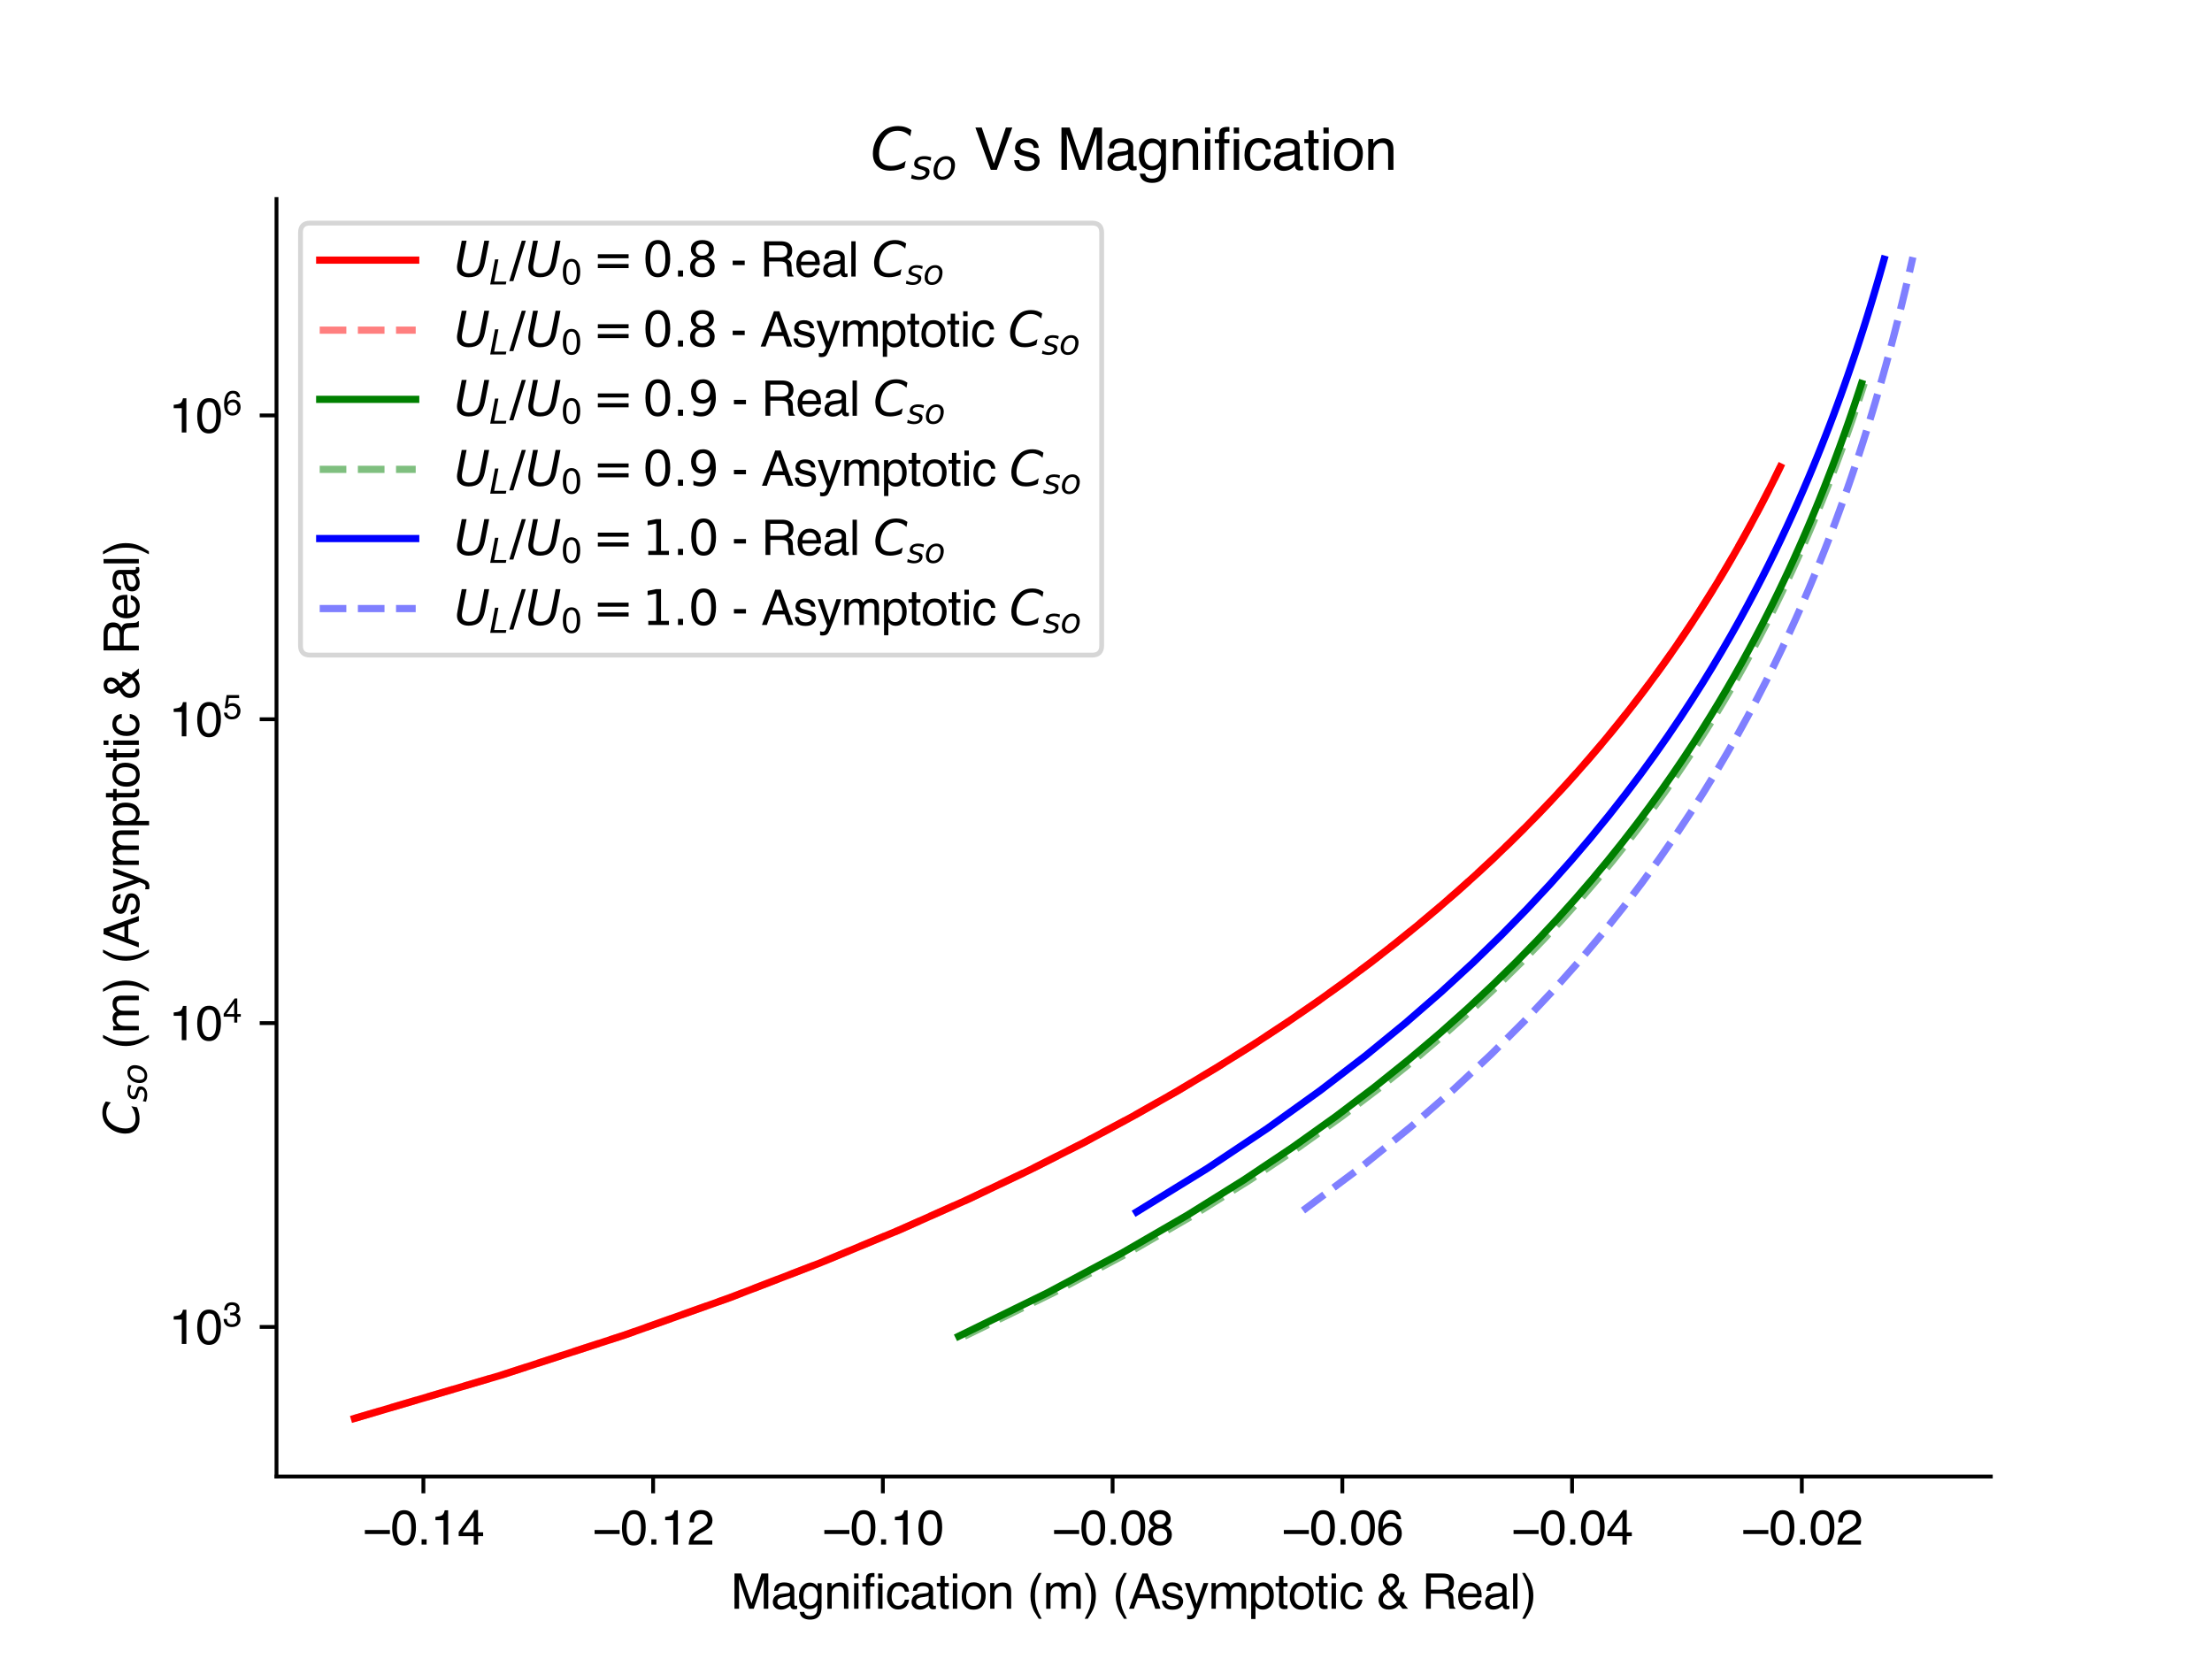 <?xml version="1.0" encoding="utf-8" standalone="no"?>
<!DOCTYPE svg PUBLIC "-//W3C//DTD SVG 1.1//EN"
  "http://www.w3.org/Graphics/SVG/1.1/DTD/svg11.dtd">
<svg xmlns:xlink="http://www.w3.org/1999/xlink" width="460.8pt" height="345.6pt" viewBox="0 0 460.8 345.6" xmlns="http://www.w3.org/2000/svg" version="1.1">
 <defs>
  <style type="text/css">*{stroke-linejoin: round; stroke-linecap: butt}</style>
 </defs>
 <g id="figure_1">
  <g id="patch_1">
   <path d="M 0 345.6 
L 460.8 345.6 
L 460.8 0 
L 0 0 
z
" style="fill: #ffffff"/>
  </g>
  <g id="axes_1">
   <g id="patch_2">
    <path d="M 57.6 307.584 
L 414.72 307.584 
L 414.72 41.472 
L 57.6 41.472 
z
" style="fill: #ffffff"/>
   </g>
   <g id="matplotlib.axis_1">
    <g id="xtick_1">
     <g id="line2d_1">
      <defs>
       <path id="m647609ada3" d="M 0 0 
L 0 3.5 
" style="stroke: #000000; stroke-width: 0.8"/>
      </defs>
      <g>
       <use xlink:href="#m647609ada3" x="88.199" y="307.584" style="stroke: #000000; stroke-width: 0.8"/>
      </g>
     </g>
     <g id="text_1">
      <!-- −0.14 -->
      <g transform="translate(75.548 321.757) scale(0.1 -0.1)">
       <defs>
        <path id="Helvetica-2212" d="M 3547 1894 
L 3547 1369 
L 288 1369 
L 288 1894 
L 3547 1894 
z
" transform="scale(0.016)"/>
        <path id="Helvetica-30" d="M 1731 4475 
Q 2600 4475 2988 3759 
Q 3288 3206 3288 2244 
Q 3288 1331 3016 734 
Q 2622 -122 1728 -122 
Q 922 -122 528 578 
Q 200 1163 200 2147 
Q 200 2909 397 3456 
Q 766 4475 1731 4475 
z
M 1725 391 
Q 2163 391 2422 778 
Q 2681 1166 2681 2222 
Q 2681 2984 2493 3476 
Q 2306 3969 1766 3969 
Q 1269 3969 1039 3501 
Q 809 3034 809 2125 
Q 809 1441 956 1025 
Q 1181 391 1725 391 
z
" transform="scale(0.016)"/>
        <path id="Helvetica-2e" d="M 547 681 
L 1200 681 
L 1200 0 
L 547 0 
L 547 681 
z
" transform="scale(0.016)"/>
        <path id="Helvetica-31" d="M 613 3169 
L 613 3600 
Q 1222 3659 1462 3798 
Q 1703 3938 1822 4456 
L 2266 4456 
L 2266 0 
L 1666 0 
L 1666 3169 
L 613 3169 
z
" transform="scale(0.016)"/>
        <path id="Helvetica-34" d="M 2116 1584 
L 2116 3613 
L 681 1584 
L 2116 1584 
z
M 2125 0 
L 2125 1094 
L 163 1094 
L 163 1644 
L 2213 4488 
L 2688 4488 
L 2688 1584 
L 3347 1584 
L 3347 1094 
L 2688 1094 
L 2688 0 
L 2125 0 
z
" transform="scale(0.016)"/>
       </defs>
       <use xlink:href="#Helvetica-2212"/>
       <use xlink:href="#Helvetica-30" x="58.398"/>
       <use xlink:href="#Helvetica-2e" x="114.014"/>
       <use xlink:href="#Helvetica-31" x="141.797"/>
       <use xlink:href="#Helvetica-34" x="197.412"/>
      </g>
     </g>
    </g>
    <g id="xtick_2">
     <g id="line2d_2">
      <g>
       <use xlink:href="#m647609ada3" x="136.057" y="307.584" style="stroke: #000000; stroke-width: 0.8"/>
      </g>
     </g>
     <g id="text_2">
      <!-- −0.12 -->
      <g transform="translate(123.407 321.757) scale(0.1 -0.1)">
       <defs>
        <path id="Helvetica-32" d="M 200 0 
Q 231 578 439 1006 
Q 647 1434 1250 1784 
L 1850 2131 
Q 2253 2366 2416 2531 
Q 2672 2791 2672 3125 
Q 2672 3516 2437 3745 
Q 2203 3975 1813 3975 
Q 1234 3975 1013 3538 
Q 894 3303 881 2888 
L 309 2888 
Q 319 3472 525 3841 
Q 891 4491 1816 4491 
Q 2584 4491 2939 4075 
Q 3294 3659 3294 3150 
Q 3294 2613 2916 2231 
Q 2697 2009 2131 1694 
L 1703 1456 
Q 1397 1288 1222 1134 
Q 909 863 828 531 
L 3272 531 
L 3272 0 
L 200 0 
z
" transform="scale(0.016)"/>
       </defs>
       <use xlink:href="#Helvetica-2212"/>
       <use xlink:href="#Helvetica-30" x="58.398"/>
       <use xlink:href="#Helvetica-2e" x="114.014"/>
       <use xlink:href="#Helvetica-31" x="141.797"/>
       <use xlink:href="#Helvetica-32" x="197.412"/>
      </g>
     </g>
    </g>
    <g id="xtick_3">
     <g id="line2d_3">
      <g>
       <use xlink:href="#m647609ada3" x="183.916" y="307.584" style="stroke: #000000; stroke-width: 0.8"/>
      </g>
     </g>
     <g id="text_3">
      <!-- −0.10 -->
      <g transform="translate(171.265 321.757) scale(0.1 -0.1)">
       <use xlink:href="#Helvetica-2212"/>
       <use xlink:href="#Helvetica-30" x="58.398"/>
       <use xlink:href="#Helvetica-2e" x="114.014"/>
       <use xlink:href="#Helvetica-31" x="141.797"/>
       <use xlink:href="#Helvetica-30" x="197.412"/>
      </g>
     </g>
    </g>
    <g id="xtick_4">
     <g id="line2d_4">
      <g>
       <use xlink:href="#m647609ada3" x="231.775" y="307.584" style="stroke: #000000; stroke-width: 0.8"/>
      </g>
     </g>
     <g id="text_4">
      <!-- −0.08 -->
      <g transform="translate(219.124 321.757) scale(0.1 -0.1)">
       <defs>
        <path id="Helvetica-38" d="M 1741 2600 
Q 2113 2600 2322 2808 
Q 2531 3016 2531 3303 
Q 2531 3553 2331 3762 
Q 2131 3972 1722 3972 
Q 1316 3972 1134 3762 
Q 953 3553 953 3272 
Q 953 2956 1187 2778 
Q 1422 2600 1741 2600 
z
M 1775 384 
Q 2166 384 2423 595 
Q 2681 806 2681 1225 
Q 2681 1659 2415 1884 
Q 2150 2109 1734 2109 
Q 1331 2109 1076 1879 
Q 822 1650 822 1244 
Q 822 894 1055 639 
Q 1288 384 1775 384 
z
M 975 2384 
Q 741 2484 609 2619 
Q 363 2869 363 3269 
Q 363 3769 725 4128 
Q 1088 4488 1753 4488 
Q 2397 4488 2762 4148 
Q 3128 3809 3128 3356 
Q 3128 2938 2916 2678 
Q 2797 2531 2547 2391 
Q 2825 2263 2984 2097 
Q 3281 1784 3281 1284 
Q 3281 694 2884 283 
Q 2488 -128 1763 -128 
Q 1109 -128 657 226 
Q 206 581 206 1256 
Q 206 1653 400 1942 
Q 594 2231 975 2384 
z
" transform="scale(0.016)"/>
       </defs>
       <use xlink:href="#Helvetica-2212"/>
       <use xlink:href="#Helvetica-30" x="58.398"/>
       <use xlink:href="#Helvetica-2e" x="114.014"/>
       <use xlink:href="#Helvetica-30" x="141.797"/>
       <use xlink:href="#Helvetica-38" x="197.412"/>
      </g>
     </g>
    </g>
    <g id="xtick_5">
     <g id="line2d_5">
      <g>
       <use xlink:href="#m647609ada3" x="279.634" y="307.584" style="stroke: #000000; stroke-width: 0.8"/>
      </g>
     </g>
     <g id="text_5">
      <!-- −0.06 -->
      <g transform="translate(266.983 321.757) scale(0.1 -0.1)">
       <defs>
        <path id="Helvetica-36" d="M 1872 4494 
Q 2622 4494 2917 4105 
Q 3213 3716 3213 3303 
L 2656 3303 
Q 2606 3569 2497 3719 
Q 2294 4000 1881 4000 
Q 1409 4000 1131 3564 
Q 853 3128 822 2316 
Q 1016 2600 1309 2741 
Q 1578 2866 1909 2866 
Q 2472 2866 2890 2506 
Q 3309 2147 3309 1434 
Q 3309 825 2912 354 
Q 2516 -116 1781 -116 
Q 1153 -116 697 361 
Q 241 838 241 1966 
Q 241 2800 444 3381 
Q 834 4494 1872 4494 
z
M 1831 384 
Q 2275 384 2495 682 
Q 2716 981 2716 1388 
Q 2716 1731 2519 2042 
Q 2322 2353 1803 2353 
Q 1441 2353 1167 2112 
Q 894 1872 894 1388 
Q 894 963 1142 673 
Q 1391 384 1831 384 
z
" transform="scale(0.016)"/>
       </defs>
       <use xlink:href="#Helvetica-2212"/>
       <use xlink:href="#Helvetica-30" x="58.398"/>
       <use xlink:href="#Helvetica-2e" x="114.014"/>
       <use xlink:href="#Helvetica-30" x="141.797"/>
       <use xlink:href="#Helvetica-36" x="197.412"/>
      </g>
     </g>
    </g>
    <g id="xtick_6">
     <g id="line2d_6">
      <g>
       <use xlink:href="#m647609ada3" x="327.492" y="307.584" style="stroke: #000000; stroke-width: 0.8"/>
      </g>
     </g>
     <g id="text_6">
      <!-- −0.04 -->
      <g transform="translate(314.841 321.757) scale(0.1 -0.1)">
       <use xlink:href="#Helvetica-2212"/>
       <use xlink:href="#Helvetica-30" x="58.398"/>
       <use xlink:href="#Helvetica-2e" x="114.014"/>
       <use xlink:href="#Helvetica-30" x="141.797"/>
       <use xlink:href="#Helvetica-34" x="197.412"/>
      </g>
     </g>
    </g>
    <g id="xtick_7">
     <g id="line2d_7">
      <g>
       <use xlink:href="#m647609ada3" x="375.351" y="307.584" style="stroke: #000000; stroke-width: 0.8"/>
      </g>
     </g>
     <g id="text_7">
      <!-- −0.02 -->
      <g transform="translate(362.7 321.757) scale(0.1 -0.1)">
       <use xlink:href="#Helvetica-2212"/>
       <use xlink:href="#Helvetica-30" x="58.398"/>
       <use xlink:href="#Helvetica-2e" x="114.014"/>
       <use xlink:href="#Helvetica-30" x="141.797"/>
       <use xlink:href="#Helvetica-32" x="197.412"/>
      </g>
     </g>
    </g>
    <g id="text_8">
     <!-- Magnification (m) (Asymptotic &amp; Real) -->
     <g transform="translate(152.253 335.132) scale(0.1 -0.1)">
      <defs>
       <path id="Helvetica-4d" d="M 472 4591 
L 1363 4591 
L 2681 709 
L 3991 4591 
L 4872 4591 
L 4872 0 
L 4281 0 
L 4281 2709 
Q 4281 2850 4287 3175 
Q 4294 3500 4294 3872 
L 2984 0 
L 2369 0 
L 1050 3872 
L 1050 3731 
Q 1050 3563 1058 3217 
Q 1066 2872 1066 2709 
L 1066 0 
L 472 0 
L 472 4591 
z
" transform="scale(0.016)"/>
       <path id="Helvetica-61" d="M 844 891 
Q 844 647 1022 506 
Q 1200 366 1444 366 
Q 1741 366 2019 503 
Q 2488 731 2488 1250 
L 2488 1703 
Q 2384 1638 2221 1594 
Q 2059 1550 1903 1531 
L 1563 1488 
Q 1256 1447 1103 1359 
Q 844 1213 844 891 
z
M 2206 2028 
Q 2400 2053 2466 2191 
Q 2503 2266 2503 2406 
Q 2503 2694 2298 2823 
Q 2094 2953 1713 2953 
Q 1272 2953 1088 2716 
Q 984 2584 953 2325 
L 428 2325 
Q 444 2944 830 3186 
Q 1216 3428 1725 3428 
Q 2316 3428 2684 3203 
Q 3050 2978 3050 2503 
L 3050 575 
Q 3050 488 3086 434 
Q 3122 381 3238 381 
Q 3275 381 3322 386 
Q 3369 391 3422 400 
L 3422 -16 
Q 3291 -53 3222 -62 
Q 3153 -72 3034 -72 
Q 2744 -72 2613 134 
Q 2544 244 2516 444 
Q 2344 219 2022 53 
Q 1700 -113 1313 -113 
Q 847 -113 551 170 
Q 256 453 256 878 
Q 256 1344 547 1600 
Q 838 1856 1309 1916 
L 2206 2028 
z
M 1741 3428 
L 1741 3428 
z
" transform="scale(0.016)"/>
       <path id="Helvetica-67" d="M 1594 3406 
Q 1988 3406 2281 3213 
Q 2441 3103 2606 2894 
L 2606 3316 
L 3125 3316 
L 3125 272 
Q 3125 -366 2938 -734 
Q 2588 -1416 1616 -1416 
Q 1075 -1416 706 -1173 
Q 338 -931 294 -416 
L 866 -416 
Q 906 -641 1028 -763 
Q 1219 -950 1628 -950 
Q 2275 -950 2475 -494 
Q 2594 -225 2584 466 
Q 2416 209 2178 84 
Q 1941 -41 1550 -41 
Q 1006 -41 598 345 
Q 191 731 191 1622 
Q 191 2463 602 2934 
Q 1013 3406 1594 3406 
z
M 2606 1688 
Q 2606 2309 2350 2609 
Q 2094 2909 1697 2909 
Q 1103 2909 884 2353 
Q 769 2056 769 1575 
Q 769 1009 998 714 
Q 1228 419 1616 419 
Q 2222 419 2469 966 
Q 2606 1275 2606 1688 
z
M 1659 3428 
L 1659 3428 
z
" transform="scale(0.016)"/>
       <path id="Helvetica-6e" d="M 413 3347 
L 947 3347 
L 947 2872 
Q 1184 3166 1450 3294 
Q 1716 3422 2041 3422 
Q 2753 3422 3003 2925 
Q 3141 2653 3141 2147 
L 3141 0 
L 2569 0 
L 2569 2109 
Q 2569 2416 2478 2603 
Q 2328 2916 1934 2916 
Q 1734 2916 1606 2875 
Q 1375 2806 1200 2600 
Q 1059 2434 1017 2257 
Q 975 2081 975 1753 
L 975 0 
L 413 0 
L 413 3347 
z
M 1734 3428 
L 1734 3428 
z
" transform="scale(0.016)"/>
       <path id="Helvetica-69" d="M 413 3331 
L 984 3331 
L 984 0 
L 413 0 
L 413 3331 
z
M 413 4591 
L 984 4591 
L 984 3953 
L 413 3953 
L 413 4591 
z
" transform="scale(0.016)"/>
       <path id="Helvetica-66" d="M 553 3856 
Q 566 4206 675 4369 
Q 872 4656 1434 4656 
Q 1488 4656 1544 4653 
Q 1600 4650 1672 4644 
L 1672 4131 
Q 1584 4138 1545 4139 
Q 1506 4141 1472 4141 
Q 1216 4141 1166 4008 
Q 1116 3875 1116 3331 
L 1672 3331 
L 1672 2888 
L 1109 2888 
L 1109 0 
L 553 0 
L 553 2888 
L 88 2888 
L 88 3331 
L 553 3331 
L 553 3856 
z
" transform="scale(0.016)"/>
       <path id="Helvetica-63" d="M 1703 3444 
Q 2269 3444 2623 3169 
Q 2978 2894 3050 2222 
L 2503 2222 
Q 2453 2531 2275 2736 
Q 2097 2941 1703 2941 
Q 1166 2941 934 2416 
Q 784 2075 784 1575 
Q 784 1072 996 728 
Q 1209 384 1666 384 
Q 2016 384 2220 598 
Q 2425 813 2503 1184 
L 3050 1184 
Q 2956 519 2581 211 
Q 2206 -97 1622 -97 
Q 966 -97 575 383 
Q 184 863 184 1581 
Q 184 2463 612 2953 
Q 1041 3444 1703 3444 
z
M 1616 3428 
L 1616 3428 
z
" transform="scale(0.016)"/>
       <path id="Helvetica-74" d="M 525 4281 
L 1094 4281 
L 1094 3347 
L 1628 3347 
L 1628 2888 
L 1094 2888 
L 1094 703 
Q 1094 528 1213 469 
Q 1278 434 1431 434 
Q 1472 434 1519 436 
Q 1566 438 1628 444 
L 1628 0 
Q 1531 -28 1426 -40 
Q 1322 -53 1200 -53 
Q 806 -53 665 148 
Q 525 350 525 672 
L 525 2888 
L 72 2888 
L 72 3347 
L 525 3347 
L 525 4281 
z
" transform="scale(0.016)"/>
       <path id="Helvetica-6f" d="M 1741 363 
Q 2300 363 2508 786 
Q 2716 1209 2716 1728 
Q 2716 2197 2566 2491 
Q 2328 2953 1747 2953 
Q 1231 2953 997 2559 
Q 763 2166 763 1609 
Q 763 1075 997 719 
Q 1231 363 1741 363 
z
M 1763 3444 
Q 2409 3444 2856 3012 
Q 3303 2581 3303 1744 
Q 3303 934 2909 406 
Q 2516 -122 1688 -122 
Q 997 -122 590 345 
Q 184 813 184 1600 
Q 184 2444 612 2944 
Q 1041 3444 1763 3444 
z
M 1744 3428 
L 1744 3428 
z
" transform="scale(0.016)"/>
       <path id="Helvetica-20" transform="scale(0.016)"/>
       <path id="Helvetica-28" d="M 1894 4666 
Q 1403 3713 1256 3263 
Q 1034 2578 1034 1681 
Q 1034 775 1288 25 
Q 1444 -438 1903 -1306 
L 1525 -1306 
Q 1069 -594 959 -397 
Q 850 -200 722 138 
Q 547 600 478 1125 
Q 444 1397 444 1644 
Q 444 2569 734 3291 
Q 919 3750 1503 4666 
L 1894 4666 
z
" transform="scale(0.016)"/>
       <path id="Helvetica-6d" d="M 413 3347 
L 969 3347 
L 969 2872 
Q 1169 3119 1331 3231 
Q 1609 3422 1963 3422 
Q 2363 3422 2606 3225 
Q 2744 3113 2856 2894 
Q 3044 3163 3297 3292 
Q 3550 3422 3866 3422 
Q 4541 3422 4784 2934 
Q 4916 2672 4916 2228 
L 4916 0 
L 4331 0 
L 4331 2325 
Q 4331 2659 4164 2784 
Q 3997 2909 3756 2909 
Q 3425 2909 3186 2687 
Q 2947 2466 2947 1947 
L 2947 0 
L 2375 0 
L 2375 2184 
Q 2375 2525 2294 2681 
Q 2166 2916 1816 2916 
Q 1497 2916 1236 2669 
Q 975 2422 975 1775 
L 975 0 
L 413 0 
L 413 3347 
z
" transform="scale(0.016)"/>
       <path id="Helvetica-29" d="M 222 -1306 
Q 719 -338 863 106 
Q 1081 778 1081 1681 
Q 1081 2584 828 3334 
Q 672 3797 213 4666 
L 591 4666 
Q 1072 3897 1173 3717 
Q 1275 3538 1394 3222 
Q 1544 2831 1608 2450 
Q 1672 2069 1672 1716 
Q 1672 791 1378 66 
Q 1194 -400 613 -1306 
L 222 -1306 
z
" transform="scale(0.016)"/>
       <path id="Helvetica-41" d="M 2844 1881 
L 2147 3909 
L 1406 1881 
L 2844 1881 
z
M 1822 4591 
L 2525 4591 
L 4191 0 
L 3509 0 
L 3044 1375 
L 1228 1375 
L 731 0 
L 94 0 
L 1822 4591 
z
M 2144 4591 
L 2144 4591 
z
" transform="scale(0.016)"/>
       <path id="Helvetica-73" d="M 747 1050 
Q 772 769 888 619 
Q 1100 347 1625 347 
Q 1938 347 2175 483 
Q 2413 619 2413 903 
Q 2413 1119 2222 1231 
Q 2100 1300 1741 1391 
L 1294 1503 
Q 866 1609 663 1741 
Q 300 1969 300 2372 
Q 300 2847 642 3140 
Q 984 3434 1563 3434 
Q 2319 3434 2653 2991 
Q 2863 2709 2856 2384 
L 2325 2384 
Q 2309 2575 2191 2731 
Q 1997 2953 1519 2953 
Q 1200 2953 1036 2831 
Q 872 2709 872 2509 
Q 872 2291 1088 2159 
Q 1213 2081 1456 2022 
L 1828 1931 
Q 2434 1784 2641 1647 
Q 2969 1431 2969 969 
Q 2969 522 2630 197 
Q 2291 -128 1597 -128 
Q 850 -128 539 211 
Q 228 550 206 1050 
L 747 1050 
z
M 1578 3428 
L 1578 3428 
z
" transform="scale(0.016)"/>
       <path id="Helvetica-79" d="M 2503 3347 
L 3125 3347 
Q 3006 3025 2597 1878 
Q 2291 1016 2084 472 
Q 1597 -809 1397 -1090 
Q 1197 -1372 709 -1372 
Q 591 -1372 527 -1362 
Q 463 -1353 369 -1328 
L 369 -816 
Q 516 -856 581 -865 
Q 647 -875 697 -875 
Q 853 -875 926 -823 
Q 1000 -772 1050 -697 
Q 1066 -672 1162 -440 
Q 1259 -209 1303 -97 
L 66 3347 
L 703 3347 
L 1600 622 
L 2503 3347 
z
M 1597 3428 
L 1597 3428 
z
" transform="scale(0.016)"/>
       <path id="Helvetica-70" d="M 1825 378 
Q 2219 378 2480 708 
Q 2741 1038 2741 1694 
Q 2741 2094 2625 2381 
Q 2406 2934 1825 2934 
Q 1241 2934 1025 2350 
Q 909 2038 909 1556 
Q 909 1169 1025 897 
Q 1244 378 1825 378 
z
M 369 3331 
L 916 3331 
L 916 2888 
Q 1084 3116 1284 3241 
Q 1569 3428 1953 3428 
Q 2522 3428 2919 2992 
Q 3316 2556 3316 1747 
Q 3316 653 2744 184 
Q 2381 -113 1900 -113 
Q 1522 -113 1266 53 
Q 1116 147 931 375 
L 931 -1334 
L 369 -1334 
L 369 3331 
z
" transform="scale(0.016)"/>
       <path id="Helvetica-26" d="M 1828 2806 
Q 2125 3016 2238 3147 
Q 2422 3359 2422 3619 
Q 2422 3822 2287 3969 
Q 2153 4116 1925 4116 
Q 1578 4116 1444 3884 
Q 1375 3766 1375 3625 
Q 1375 3434 1479 3259 
Q 1584 3084 1828 2806 
z
M 1684 388 
Q 2031 388 2281 547 
Q 2531 706 2666 903 
L 1628 2169 
Q 1188 1875 1053 1719 
Q 847 1484 847 1147 
Q 847 781 1114 584 
Q 1381 388 1684 388 
z
M 1316 2553 
Q 1025 2888 926 3116 
Q 828 3344 828 3556 
Q 828 4000 1128 4292 
Q 1428 4584 1931 4584 
Q 2409 4584 2678 4312 
Q 2947 4041 2947 3663 
Q 2947 3222 2669 2891 
Q 2506 2697 2125 2444 
L 2963 1444 
Q 3047 1694 3080 1817 
Q 3113 1941 3147 2163 
L 3681 2163 
Q 3628 1722 3468 1317 
Q 3309 913 3309 991 
L 4125 0 
L 3400 0 
L 2969 525 
Q 2713 247 2500 119 
Q 2128 -106 1644 -106 
Q 928 -106 603 280 
Q 278 666 278 1150 
Q 278 1672 594 2022 
Q 788 2234 1316 2553 
z
" transform="scale(0.016)"/>
       <path id="Helvetica-52" d="M 2622 2488 
Q 3059 2488 3314 2663 
Q 3569 2838 3569 3294 
Q 3569 3784 3213 3963 
Q 3022 4056 2703 4056 
L 1184 4056 
L 1184 2488 
L 2622 2488 
z
M 563 4591 
L 2688 4591 
Q 3213 4591 3553 4438 
Q 4200 4144 4200 3353 
Q 4200 2941 4029 2678 
Q 3859 2416 3553 2256 
Q 3822 2147 3958 1969 
Q 4094 1791 4109 1391 
L 4131 775 
Q 4141 513 4175 384 
Q 4231 166 4375 103 
L 4375 0 
L 3613 0 
Q 3581 59 3562 153 
Q 3544 247 3531 516 
L 3494 1281 
Q 3472 1731 3159 1884 
Q 2981 1969 2600 1969 
L 1184 1969 
L 1184 0 
L 563 0 
L 563 4591 
z
" transform="scale(0.016)"/>
       <path id="Helvetica-65" d="M 1806 3422 
Q 2163 3422 2497 3255 
Q 2831 3088 3006 2822 
Q 3175 2569 3231 2231 
Q 3281 2000 3281 1494 
L 828 1494 
Q 844 984 1069 676 
Q 1294 369 1766 369 
Q 2206 369 2469 659 
Q 2619 828 2681 1050 
L 3234 1050 
Q 3213 866 3089 639 
Q 2966 413 2813 269 
Q 2556 19 2178 -69 
Q 1975 -119 1719 -119 
Q 1094 -119 659 336 
Q 225 791 225 1609 
Q 225 2416 662 2919 
Q 1100 3422 1806 3422 
z
M 2703 1941 
Q 2669 2306 2544 2525 
Q 2313 2931 1772 2931 
Q 1384 2931 1121 2651 
Q 859 2372 844 1941 
L 2703 1941 
z
M 1753 3428 
L 1753 3428 
z
" transform="scale(0.016)"/>
       <path id="Helvetica-6c" d="M 428 4591 
L 991 4591 
L 991 0 
L 428 0 
L 428 4591 
z
" transform="scale(0.016)"/>
      </defs>
      <use xlink:href="#Helvetica-4d"/>
      <use xlink:href="#Helvetica-61" x="83.301"/>
      <use xlink:href="#Helvetica-67" x="138.916"/>
      <use xlink:href="#Helvetica-6e" x="194.531"/>
      <use xlink:href="#Helvetica-69" x="250.146"/>
      <use xlink:href="#Helvetica-66" x="272.363"/>
      <use xlink:href="#Helvetica-69" x="300.146"/>
      <use xlink:href="#Helvetica-63" x="322.363"/>
      <use xlink:href="#Helvetica-61" x="372.363"/>
      <use xlink:href="#Helvetica-74" x="427.979"/>
      <use xlink:href="#Helvetica-69" x="455.762"/>
      <use xlink:href="#Helvetica-6f" x="477.979"/>
      <use xlink:href="#Helvetica-6e" x="533.594"/>
      <use xlink:href="#Helvetica-20" x="589.209"/>
      <use xlink:href="#Helvetica-28" x="616.992"/>
      <use xlink:href="#Helvetica-6d" x="650.293"/>
      <use xlink:href="#Helvetica-29" x="733.594"/>
      <use xlink:href="#Helvetica-20" x="766.895"/>
      <use xlink:href="#Helvetica-28" x="794.678"/>
      <use xlink:href="#Helvetica-41" x="827.979"/>
      <use xlink:href="#Helvetica-73" x="894.678"/>
      <use xlink:href="#Helvetica-79" x="944.678"/>
      <use xlink:href="#Helvetica-6d" x="994.678"/>
      <use xlink:href="#Helvetica-70" x="1077.979"/>
      <use xlink:href="#Helvetica-74" x="1133.594"/>
      <use xlink:href="#Helvetica-6f" x="1161.377"/>
      <use xlink:href="#Helvetica-74" x="1216.992"/>
      <use xlink:href="#Helvetica-69" x="1244.775"/>
      <use xlink:href="#Helvetica-63" x="1266.992"/>
      <use xlink:href="#Helvetica-20" x="1316.992"/>
      <use xlink:href="#Helvetica-26" x="1344.775"/>
      <use xlink:href="#Helvetica-20" x="1411.475"/>
      <use xlink:href="#Helvetica-52" x="1439.258"/>
      <use xlink:href="#Helvetica-65" x="1511.475"/>
      <use xlink:href="#Helvetica-61" x="1567.09"/>
      <use xlink:href="#Helvetica-6c" x="1622.705"/>
      <use xlink:href="#Helvetica-29" x="1644.922"/>
     </g>
    </g>
   </g>
   <g id="matplotlib.axis_2">
    <g id="ytick_1">
     <g id="line2d_8">
      <defs>
       <path id="m624ffc48ab" d="M 0 0 
L -3.5 0 
" style="stroke: #000000; stroke-width: 0.8"/>
      </defs>
      <g>
       <use xlink:href="#m624ffc48ab" x="57.6" y="276.422" style="stroke: #000000; stroke-width: 0.8"/>
      </g>
     </g>
     <g id="text_9">
      <!-- $\mathdefault{10^{3}}$ -->
      <g transform="translate(35.2 280.008) scale(0.1 -0.1)">
       <defs>
        <path id="Helvetica-33" d="M 1663 -122 
Q 869 -122 511 314 
Q 153 750 153 1375 
L 741 1375 
Q 778 941 903 744 
Q 1122 391 1694 391 
Q 2138 391 2406 628 
Q 2675 866 2675 1241 
Q 2675 1703 2392 1887 
Q 2109 2072 1606 2072 
Q 1550 2072 1492 2070 
Q 1434 2069 1375 2066 
L 1375 2563 
Q 1463 2553 1522 2550 
Q 1581 2547 1650 2547 
Q 1966 2547 2169 2647 
Q 2525 2822 2525 3272 
Q 2525 3606 2287 3787 
Q 2050 3969 1734 3969 
Q 1172 3969 956 3594 
Q 838 3388 822 3006 
L 266 3006 
Q 266 3506 466 3856 
Q 809 4481 1675 4481 
Q 2359 4481 2734 4176 
Q 3109 3872 3109 3294 
Q 3109 2881 2888 2625 
Q 2750 2466 2531 2375 
Q 2884 2278 3082 2001 
Q 3281 1725 3281 1325 
Q 3281 684 2859 281 
Q 2438 -122 1663 -122 
z
" transform="scale(0.016)"/>
       </defs>
       <use xlink:href="#Helvetica-31" transform="translate(0 0.381)"/>
       <use xlink:href="#Helvetica-30" transform="translate(55.615 0.381)"/>
       <use xlink:href="#Helvetica-33" transform="translate(112.146 36.989) scale(0.7)"/>
      </g>
     </g>
    </g>
    <g id="ytick_2">
     <g id="line2d_9">
      <g>
       <use xlink:href="#m624ffc48ab" x="57.6" y="213.127" style="stroke: #000000; stroke-width: 0.8"/>
      </g>
     </g>
     <g id="text_10">
      <!-- $\mathdefault{10^{4}}$ -->
      <g transform="translate(35.2 216.714) scale(0.1 -0.1)">
       <use xlink:href="#Helvetica-31" transform="translate(0 0.305)"/>
       <use xlink:href="#Helvetica-30" transform="translate(55.615 0.305)"/>
       <use xlink:href="#Helvetica-34" transform="translate(112.146 36.913) scale(0.7)"/>
      </g>
     </g>
    </g>
    <g id="ytick_3">
     <g id="line2d_10">
      <g>
       <use xlink:href="#m624ffc48ab" x="57.6" y="149.833" style="stroke: #000000; stroke-width: 0.8"/>
      </g>
     </g>
     <g id="text_11">
      <!-- $\mathdefault{10^{5}}$ -->
      <g transform="translate(35.2 153.419) scale(0.1 -0.1)">
       <defs>
        <path id="Helvetica-35" d="M 791 1141 
Q 847 659 1238 475 
Q 1438 381 1700 381 
Q 2200 381 2440 700 
Q 2681 1019 2681 1406 
Q 2681 1875 2395 2131 
Q 2109 2388 1709 2388 
Q 1419 2388 1211 2275 
Q 1003 2163 856 1963 
L 369 1991 
L 709 4400 
L 3034 4400 
L 3034 3856 
L 1131 3856 
L 941 2613 
Q 1097 2731 1238 2791 
Q 1488 2894 1816 2894 
Q 2431 2894 2859 2497 
Q 3288 2100 3288 1491 
Q 3288 856 2895 371 
Q 2503 -113 1644 -113 
Q 1097 -113 676 195 
Q 256 503 206 1141 
L 791 1141 
z
" transform="scale(0.016)"/>
       </defs>
       <use xlink:href="#Helvetica-31" transform="translate(0 0.267)"/>
       <use xlink:href="#Helvetica-30" transform="translate(55.615 0.267)"/>
       <use xlink:href="#Helvetica-35" transform="translate(112.146 36.875) scale(0.7)"/>
      </g>
     </g>
    </g>
    <g id="ytick_4">
     <g id="line2d_11">
      <g>
       <use xlink:href="#m624ffc48ab" x="57.6" y="86.538" style="stroke: #000000; stroke-width: 0.8"/>
      </g>
     </g>
     <g id="text_12">
      <!-- $\mathdefault{10^{6}}$ -->
      <g transform="translate(35.2 90.125) scale(0.1 -0.1)">
       <use xlink:href="#Helvetica-31" transform="translate(0 0.239)"/>
       <use xlink:href="#Helvetica-30" transform="translate(55.615 0.239)"/>
       <use xlink:href="#Helvetica-36" transform="translate(112.146 36.847) scale(0.7)"/>
      </g>
     </g>
    </g>
    <g id="text_13">
     <!-- $C_{so}$ (m) (Asymptotic &amp; Real) -->
     <g transform="translate(29 236.578) rotate(-90) scale(0.1 -0.1)">
      <defs>
       <path id="DejaVuSans-Oblique-43" d="M 4447 4306 
L 4319 3641 
Q 4019 3944 3683 4091 
Q 3347 4238 2956 4238 
Q 2422 4238 2017 3981 
Q 1613 3725 1319 3200 
Q 1131 2863 1032 2486 
Q 934 2109 934 1728 
Q 934 1091 1264 756 
Q 1594 422 2222 422 
Q 2656 422 3056 561 
Q 3456 700 3834 978 
L 3688 231 
Q 3316 72 2936 -9 
Q 2556 -91 2175 -91 
Q 1278 -91 773 396 
Q 269 884 269 1753 
Q 269 2309 461 2846 
Q 653 3384 1013 3828 
Q 1394 4300 1883 4525 
Q 2372 4750 3022 4750 
Q 3422 4750 3780 4639 
Q 4138 4528 4447 4306 
z
" transform="scale(0.016)"/>
       <path id="DejaVuSans-Oblique-73" d="M 3200 3397 
L 3091 2853 
Q 2863 2978 2609 3040 
Q 2356 3103 2088 3103 
Q 1634 3103 1373 2948 
Q 1113 2794 1113 2528 
Q 1113 2219 1719 2053 
Q 1766 2041 1788 2034 
L 1972 1978 
Q 2547 1819 2739 1644 
Q 2931 1469 2931 1166 
Q 2931 609 2489 259 
Q 2047 -91 1331 -91 
Q 1053 -91 747 -37 
Q 441 16 72 128 
L 184 722 
Q 500 559 806 475 
Q 1113 391 1394 391 
Q 1816 391 2080 572 
Q 2344 753 2344 1031 
Q 2344 1331 1650 1516 
L 1591 1531 
L 1394 1581 
Q 956 1697 753 1886 
Q 550 2075 550 2369 
Q 550 2928 970 3256 
Q 1391 3584 2113 3584 
Q 2397 3584 2667 3537 
Q 2938 3491 3200 3397 
z
" transform="scale(0.016)"/>
       <path id="DejaVuSans-Oblique-6f" d="M 1625 -91 
Q 1009 -91 651 289 
Q 294 669 294 1325 
Q 294 1706 417 2101 
Q 541 2497 738 2766 
Q 1047 3184 1428 3384 
Q 1809 3584 2291 3584 
Q 2888 3584 3255 3212 
Q 3622 2841 3622 2241 
Q 3622 1825 3500 1412 
Q 3378 1000 3181 728 
Q 2875 309 2494 109 
Q 2113 -91 1625 -91 
z
M 891 1344 
Q 891 869 1089 633 
Q 1288 397 1691 397 
Q 2269 397 2648 901 
Q 3028 1406 3028 2181 
Q 3028 2634 2825 2865 
Q 2622 3097 2228 3097 
Q 1903 3097 1650 2945 
Q 1397 2794 1197 2484 
Q 1050 2253 970 1956 
Q 891 1659 891 1344 
z
" transform="scale(0.016)"/>
      </defs>
      <use xlink:href="#DejaVuSans-Oblique-43" transform="translate(0 0.781)"/>
      <use xlink:href="#DejaVuSans-Oblique-73" transform="translate(69.824 -15.625) scale(0.7)"/>
      <use xlink:href="#DejaVuSans-Oblique-6f" transform="translate(106.294 -15.625) scale(0.7)"/>
      <use xlink:href="#Helvetica-20" transform="translate(151.855 0.781)"/>
      <use xlink:href="#Helvetica-28" transform="translate(179.639 0.781)"/>
      <use xlink:href="#Helvetica-6d" transform="translate(212.939 0.781)"/>
      <use xlink:href="#Helvetica-29" transform="translate(296.24 0.781)"/>
      <use xlink:href="#Helvetica-20" transform="translate(329.541 0.781)"/>
      <use xlink:href="#Helvetica-28" transform="translate(357.324 0.781)"/>
      <use xlink:href="#Helvetica-41" transform="translate(390.625 0.781)"/>
      <use xlink:href="#Helvetica-73" transform="translate(457.324 0.781)"/>
      <use xlink:href="#Helvetica-79" transform="translate(507.324 0.781)"/>
      <use xlink:href="#Helvetica-6d" transform="translate(557.324 0.781)"/>
      <use xlink:href="#Helvetica-70" transform="translate(640.625 0.781)"/>
      <use xlink:href="#Helvetica-74" transform="translate(696.24 0.781)"/>
      <use xlink:href="#Helvetica-6f" transform="translate(724.023 0.781)"/>
      <use xlink:href="#Helvetica-74" transform="translate(779.639 0.781)"/>
      <use xlink:href="#Helvetica-69" transform="translate(807.422 0.781)"/>
      <use xlink:href="#Helvetica-63" transform="translate(829.639 0.781)"/>
      <use xlink:href="#Helvetica-20" transform="translate(879.639 0.781)"/>
      <use xlink:href="#Helvetica-26" transform="translate(907.422 0.781)"/>
      <use xlink:href="#Helvetica-20" transform="translate(974.121 0.781)"/>
      <use xlink:href="#Helvetica-52" transform="translate(1001.904 0.781)"/>
      <use xlink:href="#Helvetica-65" transform="translate(1074.121 0.781)"/>
      <use xlink:href="#Helvetica-61" transform="translate(1129.736 0.781)"/>
      <use xlink:href="#Helvetica-6c" transform="translate(1185.352 0.781)"/>
      <use xlink:href="#Helvetica-29" transform="translate(1207.568 0.781)"/>
     </g>
    </g>
   </g>
   <g id="line2d_12">
    <path d="M 73.833 295.488 
L 104.492 286.446 
L 130.204 278.088 
L 152.078 270.319 
L 170.912 263.061 
L 187.3 256.251 
L 201.689 249.837 
L 214.423 243.776 
L 225.773 238.031 
L 235.952 232.571 
L 245.134 227.369 
L 253.457 222.401 
L 261.036 217.648 
L 267.968 213.092 
L 274.332 208.717 
L 280.194 204.509 
L 285.612 200.456 
L 290.635 196.547 
L 295.304 192.772 
L 299.655 189.122 
L 303.72 185.589 
L 307.526 182.167 
L 311.097 178.847 
L 314.454 175.625 
L 317.616 172.494 
L 320.599 169.451 
L 323.418 166.489 
L 326.087 163.604 
L 328.616 160.794 
L 331.018 158.053 
L 333.3 155.379 
L 335.472 152.769 
L 337.541 150.219 
L 339.515 147.727 
L 341.401 145.29 
L 343.203 142.906 
L 344.927 140.572 
L 346.579 138.287 
L 348.162 136.048 
L 349.682 133.854 
L 351.141 131.703 
L 352.543 129.594 
L 353.892 127.524 
L 355.19 125.492 
L 356.44 123.497 
L 357.646 121.538 
L 358.808 119.612 
L 359.93 117.72 
L 361.014 115.86 
L 362.061 114.031 
L 363.073 112.232 
L 364.053 110.462 
L 365.001 108.72 
L 365.919 107.005 
L 366.809 105.316 
L 367.671 103.653 
L 368.508 102.015 
L 369.319 100.401 
L 370.107 98.81 
L 370.873 97.242 
" clip-path="url(#p63bd4e5c82)" style="fill: none; stroke: #ff0000; stroke-width: 1.5; stroke-linecap: square"/>
   </g>
   <g id="line2d_13">
    <path d="M 73.833 295.475 
L 104.492 286.434 
L 130.204 278.077 
L 152.078 270.309 
L 170.912 263.051 
L 187.3 256.242 
L 201.689 249.829 
L 214.423 243.768 
L 225.773 238.023 
L 235.953 232.564 
L 245.134 227.362 
L 253.457 222.395 
L 261.037 217.642 
L 267.968 213.086 
L 274.332 208.711 
L 280.194 204.503 
L 285.612 200.45 
L 290.635 196.541 
L 295.304 192.766 
L 299.655 189.117 
L 303.72 185.584 
L 307.526 182.162 
L 311.097 178.843 
L 314.454 175.621 
L 317.616 172.49 
L 320.599 169.446 
L 323.419 166.485 
L 326.087 163.6 
L 328.617 160.79 
L 331.018 158.049 
L 333.3 155.376 
L 335.472 152.765 
L 337.541 150.215 
L 339.516 147.723 
L 341.401 145.286 
L 343.203 142.902 
L 344.927 140.569 
L 346.579 138.284 
L 348.162 136.045 
L 349.682 133.851 
L 351.141 131.7 
L 352.543 129.591 
L 353.892 127.521 
L 355.19 125.489 
L 356.44 123.494 
L 357.646 121.535 
L 358.808 119.61 
L 359.93 117.718 
L 361.014 115.858 
L 362.061 114.029 
L 363.074 112.23 
L 364.053 110.46 
L 365.001 108.718 
L 365.919 107.003 
L 366.809 105.314 
L 367.671 103.651 
L 368.508 102.013 
L 369.32 100.399 
L 370.107 98.808 
L 370.873 97.239 
" clip-path="url(#p63bd4e5c82)" style="fill: none; stroke-dasharray: 5.55,2.4; stroke-dashoffset: 0; stroke: #ff0000; stroke-opacity: 0.5; stroke-width: 1.5"/>
   </g>
   <g id="line2d_14">
    <path d="M 199.717 278.362 
L 218.249 269.293 
L 233.933 260.912 
L 247.38 253.124 
L 259.037 245.85 
L 269.241 239.026 
L 278.247 232.6 
L 286.256 226.529 
L 293.425 220.774 
L 299.879 215.306 
L 305.72 210.097 
L 311.032 205.123 
L 315.884 200.364 
L 320.333 195.802 
L 324.428 191.422 
L 328.208 187.209 
L 331.71 183.152 
L 334.962 179.239 
L 337.991 175.461 
L 340.819 171.808 
L 343.465 168.272 
L 345.946 164.847 
L 348.277 161.525 
L 350.472 158.3 
L 352.541 155.167 
L 354.496 152.121 
L 356.346 149.157 
L 358.099 146.271 
L 359.762 143.458 
L 361.342 140.716 
L 362.845 138.041 
L 364.277 135.428 
L 365.643 132.877 
L 366.947 130.384 
L 368.193 127.945 
L 369.384 125.56 
L 370.526 123.225 
L 371.62 120.939 
L 372.669 118.699 
L 373.677 116.504 
L 374.645 114.352 
L 375.576 112.241 
L 376.472 110.171 
L 377.335 108.138 
L 378.166 106.142 
L 378.968 104.182 
L 379.742 102.256 
L 380.49 100.363 
L 381.212 98.502 
L 381.91 96.673 
L 382.585 94.873 
L 383.238 93.102 
L 383.871 91.359 
L 384.484 89.644 
L 385.078 87.954 
L 385.655 86.291 
L 386.214 84.652 
L 386.757 83.037 
L 387.284 81.446 
L 387.796 79.877 
" clip-path="url(#p63bd4e5c82)" style="fill: none; stroke: #008000; stroke-width: 1.5; stroke-linecap: square"/>
   </g>
   <g id="line2d_15">
    <path d="M 200.9 278.351 
L 219.468 269.282 
L 235.173 260.903 
L 248.63 253.115 
L 260.289 245.841 
L 270.489 239.018 
L 279.487 232.593 
L 287.483 226.522 
L 294.637 220.768 
L 301.074 215.3 
L 306.898 210.091 
L 312.191 205.117 
L 317.024 200.358 
L 321.453 195.796 
L 325.528 191.416 
L 329.289 187.204 
L 332.771 183.147 
L 336.004 179.235 
L 339.014 175.456 
L 341.823 171.803 
L 344.45 168.268 
L 346.914 164.843 
L 349.228 161.521 
L 351.405 158.296 
L 353.458 155.163 
L 355.397 152.117 
L 357.231 149.153 
L 358.969 146.267 
L 360.617 143.455 
L 362.183 140.713 
L 363.673 138.037 
L 365.091 135.425 
L 366.443 132.874 
L 367.734 130.38 
L 368.968 127.942 
L 370.148 125.557 
L 371.277 123.222 
L 372.36 120.936 
L 373.398 118.696 
L 374.395 116.501 
L 375.353 114.349 
L 376.273 112.239 
L 377.159 110.168 
L 378.013 108.135 
L 378.835 106.139 
L 379.628 104.179 
L 380.393 102.253 
L 381.131 100.361 
L 381.845 98.5 
L 382.534 96.67 
L 383.202 94.871 
L 383.847 93.1 
L 384.472 91.357 
L 385.078 89.641 
L 385.665 87.952 
L 386.234 86.289 
L 386.786 84.65 
L 387.322 83.035 
L 387.842 81.444 
L 388.347 79.875 
" clip-path="url(#p63bd4e5c82)" style="fill: none; stroke-dasharray: 5.55,2.4; stroke-dashoffset: 0; stroke: #008000; stroke-opacity: 0.5; stroke-width: 1.5"/>
   </g>
   <g id="line2d_16">
    <path d="M 236.783 252.466 
L 251.518 243.394 
L 264.098 235.011 
L 274.962 227.221 
L 284.438 219.946 
L 292.777 213.122 
L 300.171 206.696 
L 306.772 200.625 
L 312.701 194.871 
L 318.056 189.403 
L 322.916 184.194 
L 327.347 179.221 
L 331.404 174.462 
L 335.131 169.9 
L 338.567 165.52 
L 341.745 161.309 
L 344.694 157.252 
L 347.436 153.34 
L 349.994 149.562 
L 352.384 145.909 
L 354.623 142.374 
L 356.726 138.949 
L 358.703 135.627 
L 360.566 132.403 
L 362.324 129.271 
L 363.986 126.225 
L 365.56 123.261 
L 367.053 120.375 
L 368.47 117.563 
L 369.818 114.822 
L 371.1 112.146 
L 372.323 109.535 
L 373.489 106.983 
L 374.603 104.49 
L 375.669 102.052 
L 376.689 99.667 
L 377.665 97.332 
L 378.602 95.046 
L 379.501 92.807 
L 380.364 90.612 
L 381.194 88.461 
L 381.993 86.351 
L 382.762 84.279 
L 383.502 82.247 
L 384.216 80.252 
L 384.905 78.291 
L 385.569 76.366 
L 386.212 74.473 
L 386.832 72.613 
L 387.432 70.783 
L 388.013 68.983 
L 388.575 67.213 
L 389.119 65.47 
L 389.647 63.754 
L 390.158 62.066 
L 390.654 60.402 
L 391.136 58.763 
L 391.603 57.148 
L 392.057 55.558 
L 392.498 53.989 
" clip-path="url(#p63bd4e5c82)" style="fill: none; stroke: #0000ff; stroke-width: 1.5; stroke-linecap: square"/>
   </g>
   <g id="line2d_17">
    <path d="M 271.436 252.175 
L 283.597 243.092 
L 293.953 234.7 
L 302.879 226.902 
L 310.652 219.62 
L 317.482 212.789 
L 323.53 206.357 
L 328.924 200.28 
L 333.764 194.522 
L 338.132 189.049 
L 342.092 183.836 
L 345.701 178.858 
L 349.002 174.096 
L 352.033 169.532 
L 354.826 165.149 
L 357.409 160.935 
L 359.803 156.875 
L 362.029 152.96 
L 364.105 149.18 
L 366.044 145.525 
L 367.86 141.988 
L 369.564 138.561 
L 371.166 135.238 
L 372.676 132.012 
L 374.1 128.878 
L 375.446 125.831 
L 376.72 122.866 
L 377.928 119.979 
L 379.075 117.165 
L 380.166 114.422 
L 381.203 111.746 
L 382.192 109.133 
L 383.136 106.581 
L 384.036 104.086 
L 384.898 101.647 
L 385.722 99.261 
L 386.512 96.926 
L 387.269 94.639 
L 387.995 92.399 
L 388.692 90.203 
L 389.363 88.05 
L 390.008 85.939 
L 390.629 83.868 
L 391.227 81.835 
L 391.803 79.838 
L 392.359 77.878 
L 392.896 75.951 
L 393.414 74.058 
L 393.915 72.197 
L 394.4 70.367 
L 394.868 68.567 
L 395.322 66.796 
L 395.761 65.052 
L 396.187 63.337 
L 396.6 61.647 
L 397 59.983 
L 397.388 58.344 
L 397.765 56.729 
L 398.131 55.137 
L 398.487 53.568 
" clip-path="url(#p63bd4e5c82)" style="fill: none; stroke-dasharray: 5.55,2.4; stroke-dashoffset: 0; stroke: #0000ff; stroke-opacity: 0.5; stroke-width: 1.5"/>
   </g>
   <g id="patch_3">
    <path d="M 57.6 307.584 
L 57.6 41.472 
" style="fill: none; stroke: #000000; stroke-width: 0.8; stroke-linejoin: miter; stroke-linecap: square"/>
   </g>
   <g id="patch_4">
    <path d="M 57.6 307.584 
L 414.72 307.584 
" style="fill: none; stroke: #000000; stroke-width: 0.8; stroke-linejoin: miter; stroke-linecap: square"/>
   </g>
   <g id="text_14">
    <!-- $C_{so}$ Vs Magnification -->
    <g transform="translate(181.32 35.472) scale(0.12 -0.12)">
     <defs>
      <path id="Helvetica-56" d="M 850 4591 
L 2169 681 
L 3472 4591 
L 4169 4591 
L 2494 0 
L 1834 0 
L 163 4591 
L 850 4591 
z
" transform="scale(0.016)"/>
     </defs>
     <use xlink:href="#DejaVuSans-Oblique-43" transform="translate(0 0.781)"/>
     <use xlink:href="#DejaVuSans-Oblique-73" transform="translate(69.824 -15.625) scale(0.7)"/>
     <use xlink:href="#DejaVuSans-Oblique-6f" transform="translate(106.294 -15.625) scale(0.7)"/>
     <use xlink:href="#Helvetica-20" transform="translate(151.855 0.781)"/>
     <use xlink:href="#Helvetica-56" transform="translate(179.639 0.781)"/>
     <use xlink:href="#Helvetica-73" transform="translate(246.338 0.781)"/>
     <use xlink:href="#Helvetica-20" transform="translate(296.338 0.781)"/>
     <use xlink:href="#Helvetica-4d" transform="translate(324.121 0.781)"/>
     <use xlink:href="#Helvetica-61" transform="translate(407.422 0.781)"/>
     <use xlink:href="#Helvetica-67" transform="translate(463.037 0.781)"/>
     <use xlink:href="#Helvetica-6e" transform="translate(518.652 0.781)"/>
     <use xlink:href="#Helvetica-69" transform="translate(574.268 0.781)"/>
     <use xlink:href="#Helvetica-66" transform="translate(596.484 0.781)"/>
     <use xlink:href="#Helvetica-69" transform="translate(624.268 0.781)"/>
     <use xlink:href="#Helvetica-63" transform="translate(646.484 0.781)"/>
     <use xlink:href="#Helvetica-61" transform="translate(696.484 0.781)"/>
     <use xlink:href="#Helvetica-74" transform="translate(752.1 0.781)"/>
     <use xlink:href="#Helvetica-69" transform="translate(779.883 0.781)"/>
     <use xlink:href="#Helvetica-6f" transform="translate(802.1 0.781)"/>
     <use xlink:href="#Helvetica-6e" transform="translate(857.715 0.781)"/>
    </g>
   </g>
   <g id="legend_1">
    <g id="patch_5">
     <path d="M 64.6 136.472 
L 227.5 136.472 
Q 229.5 136.472 229.5 134.472 
L 229.5 48.472 
Q 229.5 46.472 227.5 46.472 
L 64.6 46.472 
Q 62.6 46.472 62.6 48.472 
L 62.6 134.472 
Q 62.6 136.472 64.6 136.472 
z
" style="fill: #ffffff; opacity: 0.8; stroke: #cccccc; stroke-linejoin: miter"/>
    </g>
    <g id="line2d_18">
     <path d="M 66.6 54.188 
L 76.6 54.188 
L 86.6 54.188 
" style="fill: none; stroke: #ff0000; stroke-width: 1.5; stroke-linecap: square"/>
    </g>
    <g id="text_15">
     <!-- $U_L/U_0 = 0.8$ - Real $C_{so}$ -->
     <g transform="translate(94.6 57.688) scale(0.1 -0.1)">
      <defs>
       <path id="DejaVuSans-Oblique-55" d="M 991 4666 
L 1625 4666 
L 1075 1831 
Q 1041 1641 1027 1517 
Q 1013 1394 1013 1300 
Q 1013 869 1253 645 
Q 1494 422 1959 422 
Q 2563 422 2898 753 
Q 3234 1084 3378 1831 
L 3928 4666 
L 4563 4666 
L 4000 1753 
Q 3816 809 3300 359 
Q 2784 -91 1888 -91 
Q 1188 -91 780 261 
Q 372 613 372 1216 
Q 372 1325 387 1461 
Q 403 1597 434 1753 
L 991 4666 
z
" transform="scale(0.016)"/>
       <path id="DejaVuSans-Oblique-4c" d="M 1075 4666 
L 1709 4666 
L 909 525 
L 3181 525 
L 3078 0 
L 172 0 
L 1075 4666 
z
" transform="scale(0.016)"/>
       <path id="DejaVuSans-2f" d="M 1625 4666 
L 2156 4666 
L 531 -594 
L 0 -594 
L 1625 4666 
z
" transform="scale(0.016)"/>
       <path id="DejaVuSans-30" d="M 2034 4250 
Q 1547 4250 1301 3770 
Q 1056 3291 1056 2328 
Q 1056 1369 1301 889 
Q 1547 409 2034 409 
Q 2525 409 2770 889 
Q 3016 1369 3016 2328 
Q 3016 3291 2770 3770 
Q 2525 4250 2034 4250 
z
M 2034 4750 
Q 2819 4750 3233 4129 
Q 3647 3509 3647 2328 
Q 3647 1150 3233 529 
Q 2819 -91 2034 -91 
Q 1250 -91 836 529 
Q 422 1150 422 2328 
Q 422 3509 836 4129 
Q 1250 4750 2034 4750 
z
" transform="scale(0.016)"/>
       <path id="DejaVuSans-3d" d="M 678 2906 
L 4684 2906 
L 4684 2381 
L 678 2381 
L 678 2906 
z
M 678 1631 
L 4684 1631 
L 4684 1100 
L 678 1100 
L 678 1631 
z
" transform="scale(0.016)"/>
       <path id="DejaVuSans-2e" d="M 684 794 
L 1344 794 
L 1344 0 
L 684 0 
L 684 794 
z
" transform="scale(0.016)"/>
       <path id="DejaVuSans-38" d="M 2034 2216 
Q 1584 2216 1326 1975 
Q 1069 1734 1069 1313 
Q 1069 891 1326 650 
Q 1584 409 2034 409 
Q 2484 409 2743 651 
Q 3003 894 3003 1313 
Q 3003 1734 2745 1975 
Q 2488 2216 2034 2216 
z
M 1403 2484 
Q 997 2584 770 2862 
Q 544 3141 544 3541 
Q 544 4100 942 4425 
Q 1341 4750 2034 4750 
Q 2731 4750 3128 4425 
Q 3525 4100 3525 3541 
Q 3525 3141 3298 2862 
Q 3072 2584 2669 2484 
Q 3125 2378 3379 2068 
Q 3634 1759 3634 1313 
Q 3634 634 3220 271 
Q 2806 -91 2034 -91 
Q 1263 -91 848 271 
Q 434 634 434 1313 
Q 434 1759 690 2068 
Q 947 2378 1403 2484 
z
M 1172 3481 
Q 1172 3119 1398 2916 
Q 1625 2713 2034 2713 
Q 2441 2713 2670 2916 
Q 2900 3119 2900 3481 
Q 2900 3844 2670 4047 
Q 2441 4250 2034 4250 
Q 1625 4250 1398 4047 
Q 1172 3844 1172 3481 
z
" transform="scale(0.016)"/>
       <path id="Helvetica-2d" d="M 266 2072 
L 1834 2072 
L 1834 1494 
L 266 1494 
L 266 2072 
z
" transform="scale(0.016)"/>
      </defs>
      <use xlink:href="#DejaVuSans-Oblique-55" transform="translate(0 0.781)"/>
      <use xlink:href="#DejaVuSans-Oblique-4c" transform="translate(73.193 -15.625) scale(0.7)"/>
      <use xlink:href="#DejaVuSans-2f" transform="translate(114.927 0.781)"/>
      <use xlink:href="#DejaVuSans-Oblique-55" transform="translate(148.618 0.781)"/>
      <use xlink:href="#DejaVuSans-30" transform="translate(221.812 -15.625) scale(0.7)"/>
      <use xlink:href="#DejaVuSans-3d" transform="translate(288.564 0.781)"/>
      <use xlink:href="#DejaVuSans-30" transform="translate(391.836 0.781)"/>
      <use xlink:href="#DejaVuSans-2e" transform="translate(455.459 0.781)"/>
      <use xlink:href="#DejaVuSans-38" transform="translate(484.621 0.781)"/>
      <use xlink:href="#Helvetica-20" transform="translate(548.244 0.781)"/>
      <use xlink:href="#Helvetica-2d" transform="translate(576.027 0.781)"/>
      <use xlink:href="#Helvetica-20" transform="translate(609.328 0.781)"/>
      <use xlink:href="#Helvetica-52" transform="translate(637.111 0.781)"/>
      <use xlink:href="#Helvetica-65" transform="translate(709.328 0.781)"/>
      <use xlink:href="#Helvetica-61" transform="translate(764.943 0.781)"/>
      <use xlink:href="#Helvetica-6c" transform="translate(820.559 0.781)"/>
      <use xlink:href="#Helvetica-20" transform="translate(842.775 0.781)"/>
      <use xlink:href="#DejaVuSans-Oblique-43" transform="translate(870.559 0.781)"/>
      <use xlink:href="#DejaVuSans-Oblique-73" transform="translate(940.383 -15.625) scale(0.7)"/>
      <use xlink:href="#DejaVuSans-Oblique-6f" transform="translate(976.853 -15.625) scale(0.7)"/>
     </g>
    </g>
    <g id="line2d_19">
     <path d="M 66.6 68.772 
L 76.6 68.772 
L 86.6 68.772 
" style="fill: none; stroke-dasharray: 5.55,2.4; stroke-dashoffset: 0; stroke: #ff0000; stroke-opacity: 0.5; stroke-width: 1.5"/>
    </g>
    <g id="text_16">
     <!-- $U_L/U_0 = 0.8$ - Asymptotic $C_{so}$ -->
     <g transform="translate(94.6 72.272) scale(0.1 -0.1)">
      <use xlink:href="#DejaVuSans-Oblique-55" transform="translate(0 0.781)"/>
      <use xlink:href="#DejaVuSans-Oblique-4c" transform="translate(73.193 -15.625) scale(0.7)"/>
      <use xlink:href="#DejaVuSans-2f" transform="translate(114.927 0.781)"/>
      <use xlink:href="#DejaVuSans-Oblique-55" transform="translate(148.618 0.781)"/>
      <use xlink:href="#DejaVuSans-30" transform="translate(221.812 -15.625) scale(0.7)"/>
      <use xlink:href="#DejaVuSans-3d" transform="translate(288.564 0.781)"/>
      <use xlink:href="#DejaVuSans-30" transform="translate(391.836 0.781)"/>
      <use xlink:href="#DejaVuSans-2e" transform="translate(455.459 0.781)"/>
      <use xlink:href="#DejaVuSans-38" transform="translate(484.621 0.781)"/>
      <use xlink:href="#Helvetica-20" transform="translate(548.244 0.781)"/>
      <use xlink:href="#Helvetica-2d" transform="translate(576.027 0.781)"/>
      <use xlink:href="#Helvetica-20" transform="translate(609.328 0.781)"/>
      <use xlink:href="#Helvetica-41" transform="translate(637.111 0.781)"/>
      <use xlink:href="#Helvetica-73" transform="translate(703.811 0.781)"/>
      <use xlink:href="#Helvetica-79" transform="translate(753.811 0.781)"/>
      <use xlink:href="#Helvetica-6d" transform="translate(803.811 0.781)"/>
      <use xlink:href="#Helvetica-70" transform="translate(887.111 0.781)"/>
      <use xlink:href="#Helvetica-74" transform="translate(942.727 0.781)"/>
      <use xlink:href="#Helvetica-6f" transform="translate(970.51 0.781)"/>
      <use xlink:href="#Helvetica-74" transform="translate(1026.125 0.781)"/>
      <use xlink:href="#Helvetica-69" transform="translate(1053.908 0.781)"/>
      <use xlink:href="#Helvetica-63" transform="translate(1076.125 0.781)"/>
      <use xlink:href="#Helvetica-20" transform="translate(1126.125 0.781)"/>
      <use xlink:href="#DejaVuSans-Oblique-43" transform="translate(1153.908 0.781)"/>
      <use xlink:href="#DejaVuSans-Oblique-73" transform="translate(1223.732 -15.625) scale(0.7)"/>
      <use xlink:href="#DejaVuSans-Oblique-6f" transform="translate(1260.202 -15.625) scale(0.7)"/>
     </g>
    </g>
    <g id="line2d_20">
     <path d="M 66.6 83.188 
L 76.6 83.188 
L 86.6 83.188 
" style="fill: none; stroke: #008000; stroke-width: 1.5; stroke-linecap: square"/>
    </g>
    <g id="text_17">
     <!-- $U_L/U_0 = 0.9$ - Real $C_{so}$ -->
     <g transform="translate(94.6 86.688) scale(0.1 -0.1)">
      <defs>
       <path id="DejaVuSans-39" d="M 703 97 
L 703 672 
Q 941 559 1184 500 
Q 1428 441 1663 441 
Q 2288 441 2617 861 
Q 2947 1281 2994 2138 
Q 2813 1869 2534 1725 
Q 2256 1581 1919 1581 
Q 1219 1581 811 2004 
Q 403 2428 403 3163 
Q 403 3881 828 4315 
Q 1253 4750 1959 4750 
Q 2769 4750 3195 4129 
Q 3622 3509 3622 2328 
Q 3622 1225 3098 567 
Q 2575 -91 1691 -91 
Q 1453 -91 1209 -44 
Q 966 3 703 97 
z
M 1959 2075 
Q 2384 2075 2632 2365 
Q 2881 2656 2881 3163 
Q 2881 3666 2632 3958 
Q 2384 4250 1959 4250 
Q 1534 4250 1286 3958 
Q 1038 3666 1038 3163 
Q 1038 2656 1286 2365 
Q 1534 2075 1959 2075 
z
" transform="scale(0.016)"/>
      </defs>
      <use xlink:href="#DejaVuSans-Oblique-55" transform="translate(0 0.781)"/>
      <use xlink:href="#DejaVuSans-Oblique-4c" transform="translate(73.193 -15.625) scale(0.7)"/>
      <use xlink:href="#DejaVuSans-2f" transform="translate(114.927 0.781)"/>
      <use xlink:href="#DejaVuSans-Oblique-55" transform="translate(148.618 0.781)"/>
      <use xlink:href="#DejaVuSans-30" transform="translate(221.812 -15.625) scale(0.7)"/>
      <use xlink:href="#DejaVuSans-3d" transform="translate(288.564 0.781)"/>
      <use xlink:href="#DejaVuSans-30" transform="translate(391.836 0.781)"/>
      <use xlink:href="#DejaVuSans-2e" transform="translate(455.459 0.781)"/>
      <use xlink:href="#DejaVuSans-39" transform="translate(487.246 0.781)"/>
      <use xlink:href="#Helvetica-20" transform="translate(550.869 0.781)"/>
      <use xlink:href="#Helvetica-2d" transform="translate(578.652 0.781)"/>
      <use xlink:href="#Helvetica-20" transform="translate(611.953 0.781)"/>
      <use xlink:href="#Helvetica-52" transform="translate(639.736 0.781)"/>
      <use xlink:href="#Helvetica-65" transform="translate(711.953 0.781)"/>
      <use xlink:href="#Helvetica-61" transform="translate(767.568 0.781)"/>
      <use xlink:href="#Helvetica-6c" transform="translate(823.184 0.781)"/>
      <use xlink:href="#Helvetica-20" transform="translate(845.4 0.781)"/>
      <use xlink:href="#DejaVuSans-Oblique-43" transform="translate(873.184 0.781)"/>
      <use xlink:href="#DejaVuSans-Oblique-73" transform="translate(943.008 -15.625) scale(0.7)"/>
      <use xlink:href="#DejaVuSans-Oblique-6f" transform="translate(979.478 -15.625) scale(0.7)"/>
     </g>
    </g>
    <g id="line2d_21">
     <path d="M 66.6 97.772 
L 76.6 97.772 
L 86.6 97.772 
" style="fill: none; stroke-dasharray: 5.55,2.4; stroke-dashoffset: 0; stroke: #008000; stroke-opacity: 0.5; stroke-width: 1.5"/>
    </g>
    <g id="text_18">
     <!-- $U_L/U_0 = 0.9$ - Asymptotic $C_{so}$ -->
     <g transform="translate(94.6 101.272) scale(0.1 -0.1)">
      <use xlink:href="#DejaVuSans-Oblique-55" transform="translate(0 0.781)"/>
      <use xlink:href="#DejaVuSans-Oblique-4c" transform="translate(73.193 -15.625) scale(0.7)"/>
      <use xlink:href="#DejaVuSans-2f" transform="translate(114.927 0.781)"/>
      <use xlink:href="#DejaVuSans-Oblique-55" transform="translate(148.618 0.781)"/>
      <use xlink:href="#DejaVuSans-30" transform="translate(221.812 -15.625) scale(0.7)"/>
      <use xlink:href="#DejaVuSans-3d" transform="translate(288.564 0.781)"/>
      <use xlink:href="#DejaVuSans-30" transform="translate(391.836 0.781)"/>
      <use xlink:href="#DejaVuSans-2e" transform="translate(455.459 0.781)"/>
      <use xlink:href="#DejaVuSans-39" transform="translate(487.246 0.781)"/>
      <use xlink:href="#Helvetica-20" transform="translate(550.869 0.781)"/>
      <use xlink:href="#Helvetica-2d" transform="translate(578.652 0.781)"/>
      <use xlink:href="#Helvetica-20" transform="translate(611.953 0.781)"/>
      <use xlink:href="#Helvetica-41" transform="translate(639.736 0.781)"/>
      <use xlink:href="#Helvetica-73" transform="translate(706.436 0.781)"/>
      <use xlink:href="#Helvetica-79" transform="translate(756.436 0.781)"/>
      <use xlink:href="#Helvetica-6d" transform="translate(806.436 0.781)"/>
      <use xlink:href="#Helvetica-70" transform="translate(889.736 0.781)"/>
      <use xlink:href="#Helvetica-74" transform="translate(945.352 0.781)"/>
      <use xlink:href="#Helvetica-6f" transform="translate(973.135 0.781)"/>
      <use xlink:href="#Helvetica-74" transform="translate(1028.75 0.781)"/>
      <use xlink:href="#Helvetica-69" transform="translate(1056.533 0.781)"/>
      <use xlink:href="#Helvetica-63" transform="translate(1078.75 0.781)"/>
      <use xlink:href="#Helvetica-20" transform="translate(1128.75 0.781)"/>
      <use xlink:href="#DejaVuSans-Oblique-43" transform="translate(1156.533 0.781)"/>
      <use xlink:href="#DejaVuSans-Oblique-73" transform="translate(1226.357 -15.625) scale(0.7)"/>
      <use xlink:href="#DejaVuSans-Oblique-6f" transform="translate(1262.827 -15.625) scale(0.7)"/>
     </g>
    </g>
    <g id="line2d_22">
     <path d="M 66.6 112.188 
L 76.6 112.188 
L 86.6 112.188 
" style="fill: none; stroke: #0000ff; stroke-width: 1.5; stroke-linecap: square"/>
    </g>
    <g id="text_19">
     <!-- $U_L/U_0 = 1.0$ - Real $C_{so}$ -->
     <g transform="translate(94.6 115.688) scale(0.1 -0.1)">
      <defs>
       <path id="DejaVuSans-31" d="M 794 531 
L 1825 531 
L 1825 4091 
L 703 3866 
L 703 4441 
L 1819 4666 
L 2450 4666 
L 2450 531 
L 3481 531 
L 3481 0 
L 794 0 
L 794 531 
z
" transform="scale(0.016)"/>
      </defs>
      <use xlink:href="#DejaVuSans-Oblique-55" transform="translate(0 0.781)"/>
      <use xlink:href="#DejaVuSans-Oblique-4c" transform="translate(73.193 -15.625) scale(0.7)"/>
      <use xlink:href="#DejaVuSans-2f" transform="translate(114.927 0.781)"/>
      <use xlink:href="#DejaVuSans-Oblique-55" transform="translate(148.618 0.781)"/>
      <use xlink:href="#DejaVuSans-30" transform="translate(221.812 -15.625) scale(0.7)"/>
      <use xlink:href="#DejaVuSans-3d" transform="translate(288.564 0.781)"/>
      <use xlink:href="#DejaVuSans-31" transform="translate(391.836 0.781)"/>
      <use xlink:href="#DejaVuSans-2e" transform="translate(455.459 0.781)"/>
      <use xlink:href="#DejaVuSans-30" transform="translate(487.246 0.781)"/>
      <use xlink:href="#Helvetica-20" transform="translate(550.869 0.781)"/>
      <use xlink:href="#Helvetica-2d" transform="translate(578.652 0.781)"/>
      <use xlink:href="#Helvetica-20" transform="translate(611.953 0.781)"/>
      <use xlink:href="#Helvetica-52" transform="translate(639.736 0.781)"/>
      <use xlink:href="#Helvetica-65" transform="translate(711.953 0.781)"/>
      <use xlink:href="#Helvetica-61" transform="translate(767.568 0.781)"/>
      <use xlink:href="#Helvetica-6c" transform="translate(823.184 0.781)"/>
      <use xlink:href="#Helvetica-20" transform="translate(845.4 0.781)"/>
      <use xlink:href="#DejaVuSans-Oblique-43" transform="translate(873.184 0.781)"/>
      <use xlink:href="#DejaVuSans-Oblique-73" transform="translate(943.008 -15.625) scale(0.7)"/>
      <use xlink:href="#DejaVuSans-Oblique-6f" transform="translate(979.478 -15.625) scale(0.7)"/>
     </g>
    </g>
    <g id="line2d_23">
     <path d="M 66.6 126.772 
L 76.6 126.772 
L 86.6 126.772 
" style="fill: none; stroke-dasharray: 5.55,2.4; stroke-dashoffset: 0; stroke: #0000ff; stroke-opacity: 0.5; stroke-width: 1.5"/>
    </g>
    <g id="text_20">
     <!-- $U_L/U_0 = 1.0$ - Asymptotic $C_{so}$ -->
     <g transform="translate(94.6 130.272) scale(0.1 -0.1)">
      <use xlink:href="#DejaVuSans-Oblique-55" transform="translate(0 0.781)"/>
      <use xlink:href="#DejaVuSans-Oblique-4c" transform="translate(73.193 -15.625) scale(0.7)"/>
      <use xlink:href="#DejaVuSans-2f" transform="translate(114.927 0.781)"/>
      <use xlink:href="#DejaVuSans-Oblique-55" transform="translate(148.618 0.781)"/>
      <use xlink:href="#DejaVuSans-30" transform="translate(221.812 -15.625) scale(0.7)"/>
      <use xlink:href="#DejaVuSans-3d" transform="translate(288.564 0.781)"/>
      <use xlink:href="#DejaVuSans-31" transform="translate(391.836 0.781)"/>
      <use xlink:href="#DejaVuSans-2e" transform="translate(455.459 0.781)"/>
      <use xlink:href="#DejaVuSans-30" transform="translate(487.246 0.781)"/>
      <use xlink:href="#Helvetica-20" transform="translate(550.869 0.781)"/>
      <use xlink:href="#Helvetica-2d" transform="translate(578.652 0.781)"/>
      <use xlink:href="#Helvetica-20" transform="translate(611.953 0.781)"/>
      <use xlink:href="#Helvetica-41" transform="translate(639.736 0.781)"/>
      <use xlink:href="#Helvetica-73" transform="translate(706.436 0.781)"/>
      <use xlink:href="#Helvetica-79" transform="translate(756.436 0.781)"/>
      <use xlink:href="#Helvetica-6d" transform="translate(806.436 0.781)"/>
      <use xlink:href="#Helvetica-70" transform="translate(889.736 0.781)"/>
      <use xlink:href="#Helvetica-74" transform="translate(945.352 0.781)"/>
      <use xlink:href="#Helvetica-6f" transform="translate(973.135 0.781)"/>
      <use xlink:href="#Helvetica-74" transform="translate(1028.75 0.781)"/>
      <use xlink:href="#Helvetica-69" transform="translate(1056.533 0.781)"/>
      <use xlink:href="#Helvetica-63" transform="translate(1078.75 0.781)"/>
      <use xlink:href="#Helvetica-20" transform="translate(1128.75 0.781)"/>
      <use xlink:href="#DejaVuSans-Oblique-43" transform="translate(1156.533 0.781)"/>
      <use xlink:href="#DejaVuSans-Oblique-73" transform="translate(1226.357 -15.625) scale(0.7)"/>
      <use xlink:href="#DejaVuSans-Oblique-6f" transform="translate(1262.827 -15.625) scale(0.7)"/>
     </g>
    </g>
   </g>
  </g>
 </g>
 <defs>
  <clipPath id="p63bd4e5c82">
   <rect x="57.6" y="41.472" width="357.12" height="266.112"/>
  </clipPath>
 </defs>
</svg>
